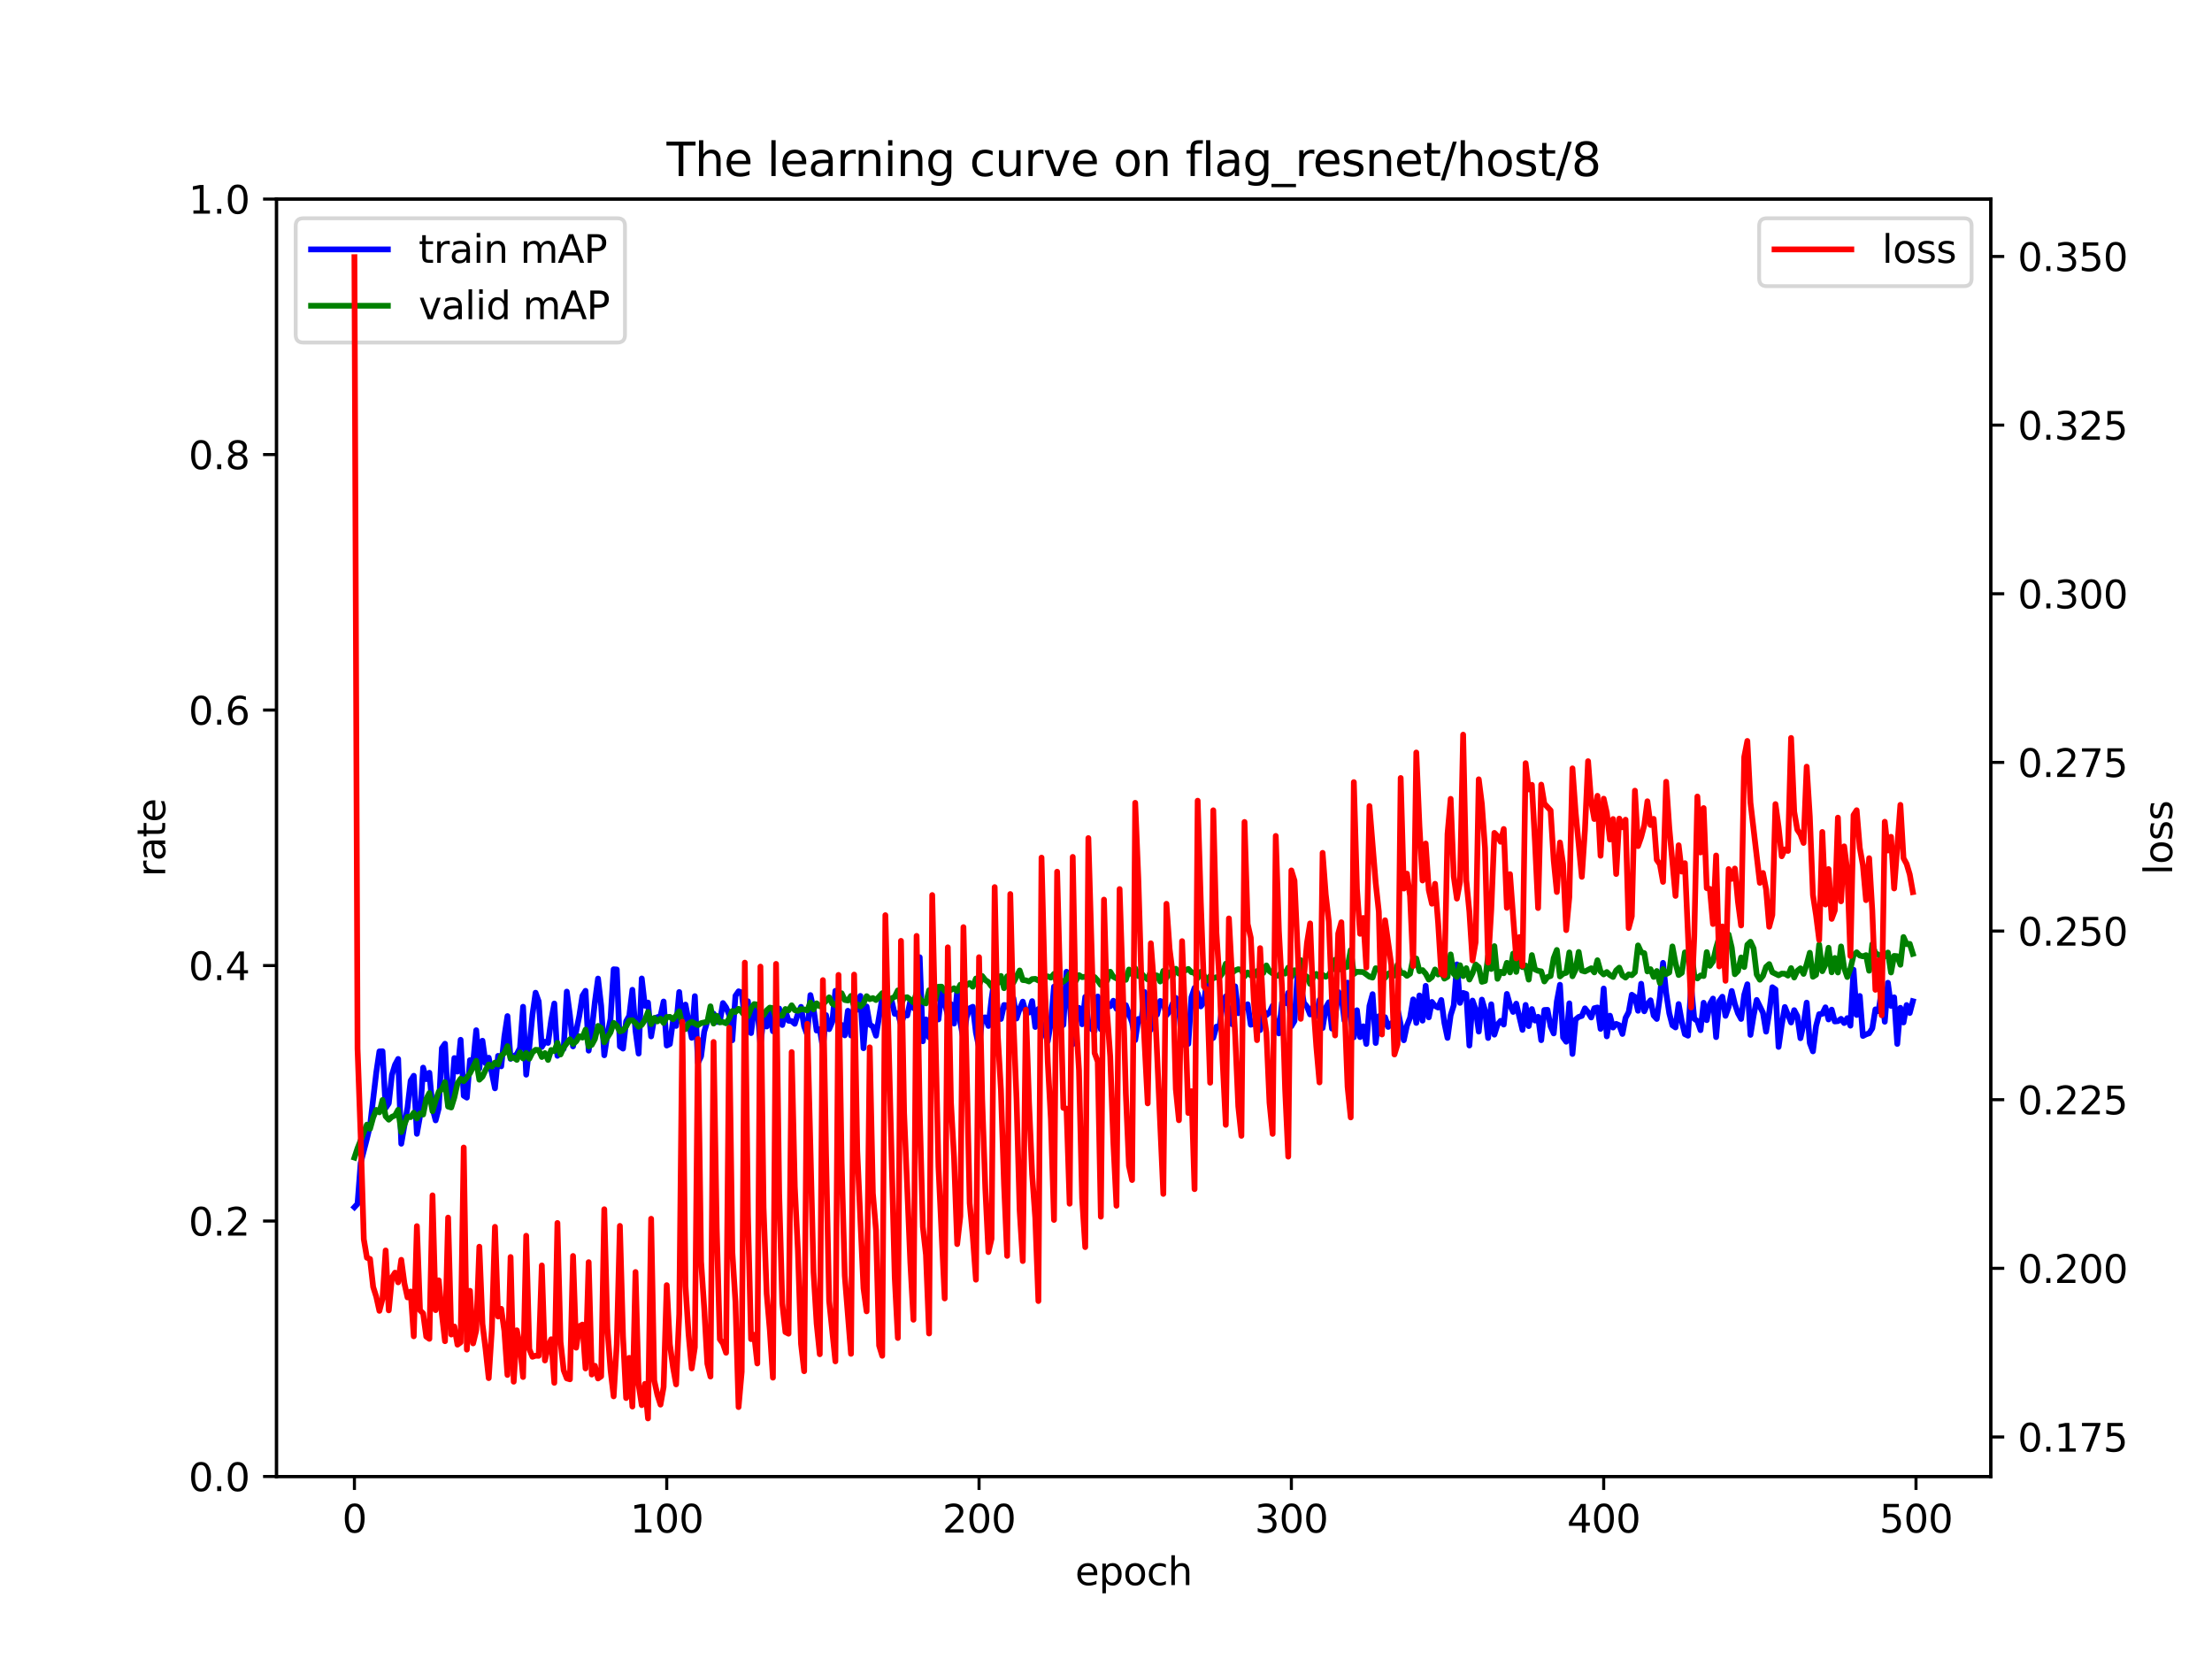 <?xml version="1.0" encoding="utf-8" standalone="no"?>
<!DOCTYPE svg PUBLIC "-//W3C//DTD SVG 1.1//EN"
  "http://www.w3.org/Graphics/SVG/1.1/DTD/svg11.dtd">
<svg xmlns:xlink="http://www.w3.org/1999/xlink" width="576pt" height="432pt" viewBox="0 0 576 432" xmlns="http://www.w3.org/2000/svg" version="1.1">
 <defs>
  <style type="text/css">*{stroke-linejoin: round; stroke-linecap: butt}</style>
 </defs>
 <g id="figure_1">
  <g id="patch_1">
   <path d="M 0 432 
L 576 432 
L 576 0 
L 0 0 
z
" style="fill: #ffffff"/>
  </g>
  <g id="axes_1">
   <g id="patch_2">
    <path d="M 72 384.48 
L 518.4 384.48 
L 518.4 51.84 
L 72 51.84 
z
" style="fill: #ffffff"/>
   </g>
   <g id="matplotlib.axis_1">
    <g id="xtick_1">
     <g id="line2d_1">
      <defs>
       <path id="ma9a5e53874" d="M 0 0 
L 0 3.5 
" style="stroke: #000000; stroke-width: 0.8"/>
      </defs>
      <g>
       <use xlink:href="#ma9a5e53874" x="92.291" y="384.48" style="stroke: #000000; stroke-width: 0.8"/>
      </g>
     </g>
     <g id="text_1">
      <!-- 0 -->
      <g transform="translate(89.11 399.078) scale(0.1 -0.1)">
       <defs>
        <path id="DejaVuSans-30" d="M 2034 4250 
Q 1547 4250 1301 3770 
Q 1056 3291 1056 2328 
Q 1056 1369 1301 889 
Q 1547 409 2034 409 
Q 2525 409 2770 889 
Q 3016 1369 3016 2328 
Q 3016 3291 2770 3770 
Q 2525 4250 2034 4250 
z
M 2034 4750 
Q 2819 4750 3233 4129 
Q 3647 3509 3647 2328 
Q 3647 1150 3233 529 
Q 2819 -91 2034 -91 
Q 1250 -91 836 529 
Q 422 1150 422 2328 
Q 422 3509 836 4129 
Q 1250 4750 2034 4750 
z
" transform="scale(0.016)"/>
       </defs>
       <use xlink:href="#DejaVuSans-30"/>
      </g>
     </g>
    </g>
    <g id="xtick_2">
     <g id="line2d_2">
      <g>
       <use xlink:href="#ma9a5e53874" x="173.617" y="384.48" style="stroke: #000000; stroke-width: 0.8"/>
      </g>
     </g>
     <g id="text_2">
      <!-- 100 -->
      <g transform="translate(164.073 399.078) scale(0.1 -0.1)">
       <defs>
        <path id="DejaVuSans-31" d="M 794 531 
L 1825 531 
L 1825 4091 
L 703 3866 
L 703 4441 
L 1819 4666 
L 2450 4666 
L 2450 531 
L 3481 531 
L 3481 0 
L 794 0 
L 794 531 
z
" transform="scale(0.016)"/>
       </defs>
       <use xlink:href="#DejaVuSans-31"/>
       <use xlink:href="#DejaVuSans-30" x="63.623"/>
       <use xlink:href="#DejaVuSans-30" x="127.246"/>
      </g>
     </g>
    </g>
    <g id="xtick_3">
     <g id="line2d_3">
      <g>
       <use xlink:href="#ma9a5e53874" x="254.943" y="384.48" style="stroke: #000000; stroke-width: 0.8"/>
      </g>
     </g>
     <g id="text_3">
      <!-- 200 -->
      <g transform="translate(245.4 399.078) scale(0.1 -0.1)">
       <defs>
        <path id="DejaVuSans-32" d="M 1228 531 
L 3431 531 
L 3431 0 
L 469 0 
L 469 531 
Q 828 903 1448 1529 
Q 2069 2156 2228 2338 
Q 2531 2678 2651 2914 
Q 2772 3150 2772 3378 
Q 2772 3750 2511 3984 
Q 2250 4219 1831 4219 
Q 1534 4219 1204 4116 
Q 875 4013 500 3803 
L 500 4441 
Q 881 4594 1212 4672 
Q 1544 4750 1819 4750 
Q 2544 4750 2975 4387 
Q 3406 4025 3406 3419 
Q 3406 3131 3298 2873 
Q 3191 2616 2906 2266 
Q 2828 2175 2409 1742 
Q 1991 1309 1228 531 
z
" transform="scale(0.016)"/>
       </defs>
       <use xlink:href="#DejaVuSans-32"/>
       <use xlink:href="#DejaVuSans-30" x="63.623"/>
       <use xlink:href="#DejaVuSans-30" x="127.246"/>
      </g>
     </g>
    </g>
    <g id="xtick_4">
     <g id="line2d_4">
      <g>
       <use xlink:href="#ma9a5e53874" x="336.27" y="384.48" style="stroke: #000000; stroke-width: 0.8"/>
      </g>
     </g>
     <g id="text_4">
      <!-- 300 -->
      <g transform="translate(326.726 399.078) scale(0.1 -0.1)">
       <defs>
        <path id="DejaVuSans-33" d="M 2597 2516 
Q 3050 2419 3304 2112 
Q 3559 1806 3559 1356 
Q 3559 666 3084 287 
Q 2609 -91 1734 -91 
Q 1441 -91 1130 -33 
Q 819 25 488 141 
L 488 750 
Q 750 597 1062 519 
Q 1375 441 1716 441 
Q 2309 441 2620 675 
Q 2931 909 2931 1356 
Q 2931 1769 2642 2001 
Q 2353 2234 1838 2234 
L 1294 2234 
L 1294 2753 
L 1863 2753 
Q 2328 2753 2575 2939 
Q 2822 3125 2822 3475 
Q 2822 3834 2567 4026 
Q 2313 4219 1838 4219 
Q 1578 4219 1281 4162 
Q 984 4106 628 3988 
L 628 4550 
Q 988 4650 1302 4700 
Q 1616 4750 1894 4750 
Q 2613 4750 3031 4423 
Q 3450 4097 3450 3541 
Q 3450 3153 3228 2886 
Q 3006 2619 2597 2516 
z
" transform="scale(0.016)"/>
       </defs>
       <use xlink:href="#DejaVuSans-33"/>
       <use xlink:href="#DejaVuSans-30" x="63.623"/>
       <use xlink:href="#DejaVuSans-30" x="127.246"/>
      </g>
     </g>
    </g>
    <g id="xtick_5">
     <g id="line2d_5">
      <g>
       <use xlink:href="#ma9a5e53874" x="417.596" y="384.48" style="stroke: #000000; stroke-width: 0.8"/>
      </g>
     </g>
     <g id="text_5">
      <!-- 400 -->
      <g transform="translate(408.052 399.078) scale(0.1 -0.1)">
       <defs>
        <path id="DejaVuSans-34" d="M 2419 4116 
L 825 1625 
L 2419 1625 
L 2419 4116 
z
M 2253 4666 
L 3047 4666 
L 3047 1625 
L 3713 1625 
L 3713 1100 
L 3047 1100 
L 3047 0 
L 2419 0 
L 2419 1100 
L 313 1100 
L 313 1709 
L 2253 4666 
z
" transform="scale(0.016)"/>
       </defs>
       <use xlink:href="#DejaVuSans-34"/>
       <use xlink:href="#DejaVuSans-30" x="63.623"/>
       <use xlink:href="#DejaVuSans-30" x="127.246"/>
      </g>
     </g>
    </g>
    <g id="xtick_6">
     <g id="line2d_6">
      <g>
       <use xlink:href="#ma9a5e53874" x="498.922" y="384.48" style="stroke: #000000; stroke-width: 0.8"/>
      </g>
     </g>
     <g id="text_6">
      <!-- 500 -->
      <g transform="translate(489.379 399.078) scale(0.1 -0.1)">
       <defs>
        <path id="DejaVuSans-35" d="M 691 4666 
L 3169 4666 
L 3169 4134 
L 1269 4134 
L 1269 2991 
Q 1406 3038 1543 3061 
Q 1681 3084 1819 3084 
Q 2600 3084 3056 2656 
Q 3513 2228 3513 1497 
Q 3513 744 3044 326 
Q 2575 -91 1722 -91 
Q 1428 -91 1123 -41 
Q 819 9 494 109 
L 494 744 
Q 775 591 1075 516 
Q 1375 441 1709 441 
Q 2250 441 2565 725 
Q 2881 1009 2881 1497 
Q 2881 1984 2565 2268 
Q 2250 2553 1709 2553 
Q 1456 2553 1204 2497 
Q 953 2441 691 2322 
L 691 4666 
z
" transform="scale(0.016)"/>
       </defs>
       <use xlink:href="#DejaVuSans-35"/>
       <use xlink:href="#DejaVuSans-30" x="63.623"/>
       <use xlink:href="#DejaVuSans-30" x="127.246"/>
      </g>
     </g>
    </g>
    <g id="text_7">
     <!-- epoch -->
     <g transform="translate(279.972 412.757) scale(0.1 -0.1)">
      <defs>
       <path id="DejaVuSans-65" d="M 3597 1894 
L 3597 1613 
L 953 1613 
Q 991 1019 1311 708 
Q 1631 397 2203 397 
Q 2534 397 2845 478 
Q 3156 559 3463 722 
L 3463 178 
Q 3153 47 2828 -22 
Q 2503 -91 2169 -91 
Q 1331 -91 842 396 
Q 353 884 353 1716 
Q 353 2575 817 3079 
Q 1281 3584 2069 3584 
Q 2775 3584 3186 3129 
Q 3597 2675 3597 1894 
z
M 3022 2063 
Q 3016 2534 2758 2815 
Q 2500 3097 2075 3097 
Q 1594 3097 1305 2825 
Q 1016 2553 972 2059 
L 3022 2063 
z
" transform="scale(0.016)"/>
       <path id="DejaVuSans-70" d="M 1159 525 
L 1159 -1331 
L 581 -1331 
L 581 3500 
L 1159 3500 
L 1159 2969 
Q 1341 3281 1617 3432 
Q 1894 3584 2278 3584 
Q 2916 3584 3314 3078 
Q 3713 2572 3713 1747 
Q 3713 922 3314 415 
Q 2916 -91 2278 -91 
Q 1894 -91 1617 61 
Q 1341 213 1159 525 
z
M 3116 1747 
Q 3116 2381 2855 2742 
Q 2594 3103 2138 3103 
Q 1681 3103 1420 2742 
Q 1159 2381 1159 1747 
Q 1159 1113 1420 752 
Q 1681 391 2138 391 
Q 2594 391 2855 752 
Q 3116 1113 3116 1747 
z
" transform="scale(0.016)"/>
       <path id="DejaVuSans-6f" d="M 1959 3097 
Q 1497 3097 1228 2736 
Q 959 2375 959 1747 
Q 959 1119 1226 758 
Q 1494 397 1959 397 
Q 2419 397 2687 759 
Q 2956 1122 2956 1747 
Q 2956 2369 2687 2733 
Q 2419 3097 1959 3097 
z
M 1959 3584 
Q 2709 3584 3137 3096 
Q 3566 2609 3566 1747 
Q 3566 888 3137 398 
Q 2709 -91 1959 -91 
Q 1206 -91 779 398 
Q 353 888 353 1747 
Q 353 2609 779 3096 
Q 1206 3584 1959 3584 
z
" transform="scale(0.016)"/>
       <path id="DejaVuSans-63" d="M 3122 3366 
L 3122 2828 
Q 2878 2963 2633 3030 
Q 2388 3097 2138 3097 
Q 1578 3097 1268 2742 
Q 959 2388 959 1747 
Q 959 1106 1268 751 
Q 1578 397 2138 397 
Q 2388 397 2633 464 
Q 2878 531 3122 666 
L 3122 134 
Q 2881 22 2623 -34 
Q 2366 -91 2075 -91 
Q 1284 -91 818 406 
Q 353 903 353 1747 
Q 353 2603 823 3093 
Q 1294 3584 2113 3584 
Q 2378 3584 2631 3529 
Q 2884 3475 3122 3366 
z
" transform="scale(0.016)"/>
       <path id="DejaVuSans-68" d="M 3513 2113 
L 3513 0 
L 2938 0 
L 2938 2094 
Q 2938 2591 2744 2837 
Q 2550 3084 2163 3084 
Q 1697 3084 1428 2787 
Q 1159 2491 1159 1978 
L 1159 0 
L 581 0 
L 581 4863 
L 1159 4863 
L 1159 2956 
Q 1366 3272 1645 3428 
Q 1925 3584 2291 3584 
Q 2894 3584 3203 3211 
Q 3513 2838 3513 2113 
z
" transform="scale(0.016)"/>
      </defs>
      <use xlink:href="#DejaVuSans-65"/>
      <use xlink:href="#DejaVuSans-70" x="61.523"/>
      <use xlink:href="#DejaVuSans-6f" x="125"/>
      <use xlink:href="#DejaVuSans-63" x="186.182"/>
      <use xlink:href="#DejaVuSans-68" x="241.162"/>
     </g>
    </g>
   </g>
   <g id="matplotlib.axis_2">
    <g id="ytick_1">
     <g id="line2d_7">
      <defs>
       <path id="m70722e4774" d="M 0 0 
L -3.5 0 
" style="stroke: #000000; stroke-width: 0.8"/>
      </defs>
      <g>
       <use xlink:href="#m70722e4774" x="72" y="384.48" style="stroke: #000000; stroke-width: 0.8"/>
      </g>
     </g>
     <g id="text_8">
      <!-- 0.0 -->
      <g transform="translate(49.097 388.279) scale(0.1 -0.1)">
       <defs>
        <path id="DejaVuSans-2e" d="M 684 794 
L 1344 794 
L 1344 0 
L 684 0 
L 684 794 
z
" transform="scale(0.016)"/>
       </defs>
       <use xlink:href="#DejaVuSans-30"/>
       <use xlink:href="#DejaVuSans-2e" x="63.623"/>
       <use xlink:href="#DejaVuSans-30" x="95.41"/>
      </g>
     </g>
    </g>
    <g id="ytick_2">
     <g id="line2d_8">
      <g>
       <use xlink:href="#m70722e4774" x="72" y="317.952" style="stroke: #000000; stroke-width: 0.8"/>
      </g>
     </g>
     <g id="text_9">
      <!-- 0.2 -->
      <g transform="translate(49.097 321.751) scale(0.1 -0.1)">
       <use xlink:href="#DejaVuSans-30"/>
       <use xlink:href="#DejaVuSans-2e" x="63.623"/>
       <use xlink:href="#DejaVuSans-32" x="95.41"/>
      </g>
     </g>
    </g>
    <g id="ytick_3">
     <g id="line2d_9">
      <g>
       <use xlink:href="#m70722e4774" x="72" y="251.424" style="stroke: #000000; stroke-width: 0.8"/>
      </g>
     </g>
     <g id="text_10">
      <!-- 0.4 -->
      <g transform="translate(49.097 255.223) scale(0.1 -0.1)">
       <use xlink:href="#DejaVuSans-30"/>
       <use xlink:href="#DejaVuSans-2e" x="63.623"/>
       <use xlink:href="#DejaVuSans-34" x="95.41"/>
      </g>
     </g>
    </g>
    <g id="ytick_4">
     <g id="line2d_10">
      <g>
       <use xlink:href="#m70722e4774" x="72" y="184.896" style="stroke: #000000; stroke-width: 0.8"/>
      </g>
     </g>
     <g id="text_11">
      <!-- 0.6 -->
      <g transform="translate(49.097 188.695) scale(0.1 -0.1)">
       <defs>
        <path id="DejaVuSans-36" d="M 2113 2584 
Q 1688 2584 1439 2293 
Q 1191 2003 1191 1497 
Q 1191 994 1439 701 
Q 1688 409 2113 409 
Q 2538 409 2786 701 
Q 3034 994 3034 1497 
Q 3034 2003 2786 2293 
Q 2538 2584 2113 2584 
z
M 3366 4563 
L 3366 3988 
Q 3128 4100 2886 4159 
Q 2644 4219 2406 4219 
Q 1781 4219 1451 3797 
Q 1122 3375 1075 2522 
Q 1259 2794 1537 2939 
Q 1816 3084 2150 3084 
Q 2853 3084 3261 2657 
Q 3669 2231 3669 1497 
Q 3669 778 3244 343 
Q 2819 -91 2113 -91 
Q 1303 -91 875 529 
Q 447 1150 447 2328 
Q 447 3434 972 4092 
Q 1497 4750 2381 4750 
Q 2619 4750 2861 4703 
Q 3103 4656 3366 4563 
z
" transform="scale(0.016)"/>
       </defs>
       <use xlink:href="#DejaVuSans-30"/>
       <use xlink:href="#DejaVuSans-2e" x="63.623"/>
       <use xlink:href="#DejaVuSans-36" x="95.41"/>
      </g>
     </g>
    </g>
    <g id="ytick_5">
     <g id="line2d_11">
      <g>
       <use xlink:href="#m70722e4774" x="72" y="118.368" style="stroke: #000000; stroke-width: 0.8"/>
      </g>
     </g>
     <g id="text_12">
      <!-- 0.8 -->
      <g transform="translate(49.097 122.167) scale(0.1 -0.1)">
       <defs>
        <path id="DejaVuSans-38" d="M 2034 2216 
Q 1584 2216 1326 1975 
Q 1069 1734 1069 1313 
Q 1069 891 1326 650 
Q 1584 409 2034 409 
Q 2484 409 2743 651 
Q 3003 894 3003 1313 
Q 3003 1734 2745 1975 
Q 2488 2216 2034 2216 
z
M 1403 2484 
Q 997 2584 770 2862 
Q 544 3141 544 3541 
Q 544 4100 942 4425 
Q 1341 4750 2034 4750 
Q 2731 4750 3128 4425 
Q 3525 4100 3525 3541 
Q 3525 3141 3298 2862 
Q 3072 2584 2669 2484 
Q 3125 2378 3379 2068 
Q 3634 1759 3634 1313 
Q 3634 634 3220 271 
Q 2806 -91 2034 -91 
Q 1263 -91 848 271 
Q 434 634 434 1313 
Q 434 1759 690 2068 
Q 947 2378 1403 2484 
z
M 1172 3481 
Q 1172 3119 1398 2916 
Q 1625 2713 2034 2713 
Q 2441 2713 2670 2916 
Q 2900 3119 2900 3481 
Q 2900 3844 2670 4047 
Q 2441 4250 2034 4250 
Q 1625 4250 1398 4047 
Q 1172 3844 1172 3481 
z
" transform="scale(0.016)"/>
       </defs>
       <use xlink:href="#DejaVuSans-30"/>
       <use xlink:href="#DejaVuSans-2e" x="63.623"/>
       <use xlink:href="#DejaVuSans-38" x="95.41"/>
      </g>
     </g>
    </g>
    <g id="ytick_6">
     <g id="line2d_12">
      <g>
       <use xlink:href="#m70722e4774" x="72" y="51.84" style="stroke: #000000; stroke-width: 0.8"/>
      </g>
     </g>
     <g id="text_13">
      <!-- 1.0 -->
      <g transform="translate(49.097 55.639) scale(0.1 -0.1)">
       <use xlink:href="#DejaVuSans-31"/>
       <use xlink:href="#DejaVuSans-2e" x="63.623"/>
       <use xlink:href="#DejaVuSans-30" x="95.41"/>
      </g>
     </g>
    </g>
    <g id="text_14">
     <!-- rate -->
     <g transform="translate(43.017 228.316) rotate(-90) scale(0.1 -0.1)">
      <defs>
       <path id="DejaVuSans-72" d="M 2631 2963 
Q 2534 3019 2420 3045 
Q 2306 3072 2169 3072 
Q 1681 3072 1420 2755 
Q 1159 2438 1159 1844 
L 1159 0 
L 581 0 
L 581 3500 
L 1159 3500 
L 1159 2956 
Q 1341 3275 1631 3429 
Q 1922 3584 2338 3584 
Q 2397 3584 2469 3576 
Q 2541 3569 2628 3553 
L 2631 2963 
z
" transform="scale(0.016)"/>
       <path id="DejaVuSans-61" d="M 2194 1759 
Q 1497 1759 1228 1600 
Q 959 1441 959 1056 
Q 959 750 1161 570 
Q 1363 391 1709 391 
Q 2188 391 2477 730 
Q 2766 1069 2766 1631 
L 2766 1759 
L 2194 1759 
z
M 3341 1997 
L 3341 0 
L 2766 0 
L 2766 531 
Q 2569 213 2275 61 
Q 1981 -91 1556 -91 
Q 1019 -91 701 211 
Q 384 513 384 1019 
Q 384 1609 779 1909 
Q 1175 2209 1959 2209 
L 2766 2209 
L 2766 2266 
Q 2766 2663 2505 2880 
Q 2244 3097 1772 3097 
Q 1472 3097 1187 3025 
Q 903 2953 641 2809 
L 641 3341 
Q 956 3463 1253 3523 
Q 1550 3584 1831 3584 
Q 2591 3584 2966 3190 
Q 3341 2797 3341 1997 
z
" transform="scale(0.016)"/>
       <path id="DejaVuSans-74" d="M 1172 4494 
L 1172 3500 
L 2356 3500 
L 2356 3053 
L 1172 3053 
L 1172 1153 
Q 1172 725 1289 603 
Q 1406 481 1766 481 
L 2356 481 
L 2356 0 
L 1766 0 
Q 1100 0 847 248 
Q 594 497 594 1153 
L 594 3053 
L 172 3053 
L 172 3500 
L 594 3500 
L 594 4494 
L 1172 4494 
z
" transform="scale(0.016)"/>
      </defs>
      <use xlink:href="#DejaVuSans-72"/>
      <use xlink:href="#DejaVuSans-61" x="41.113"/>
      <use xlink:href="#DejaVuSans-74" x="102.393"/>
      <use xlink:href="#DejaVuSans-65" x="141.602"/>
     </g>
    </g>
   </g>
   <g id="line2d_13">
    <path d="M 92.291 314.352 
L 93.104 313.467 
L 93.917 302.848 
L 95.544 296.542 
L 96.357 293.14 
L 97.984 279.274 
L 98.797 273.777 
L 99.61 273.74 
L 100.424 288.526 
L 101.237 287.32 
L 102.05 279.933 
L 102.863 277.261 
L 103.677 275.745 
L 104.49 297.829 
L 106.116 288.368 
L 106.93 281.425 
L 107.743 280.125 
L 108.556 295.246 
L 109.369 290.684 
L 110.183 278.004 
L 110.996 281.006 
L 111.809 279.346 
L 112.622 288.576 
L 113.436 291.745 
L 114.249 288.608 
L 115.062 272.942 
L 115.876 271.783 
L 116.689 287.762 
L 117.502 285.665 
L 118.315 275.513 
L 119.129 279.033 
L 119.942 270.758 
L 120.755 285.321 
L 121.568 285.823 
L 122.382 276.059 
L 123.195 276.687 
L 124.008 268.264 
L 124.821 278.23 
L 125.635 271.001 
L 126.448 276.88 
L 127.261 275.421 
L 128.888 283.4 
L 129.701 274.944 
L 130.514 277.672 
L 131.328 269.921 
L 132.141 264.585 
L 132.954 275.718 
L 134.581 274.483 
L 135.394 272.906 
L 136.207 262.151 
L 137.02 279.847 
L 137.834 272.623 
L 138.647 264.242 
L 139.46 258.497 
L 140.273 260.763 
L 141.087 272.617 
L 141.9 271.268 
L 142.713 271.574 
L 143.526 265.681 
L 144.34 261.314 
L 145.153 274.935 
L 145.966 272.777 
L 146.78 273.108 
L 147.593 258.21 
L 148.406 264.362 
L 149.219 272.476 
L 150.846 264.543 
L 151.659 259.305 
L 152.472 258.003 
L 153.286 273.584 
L 154.099 268.268 
L 154.912 260.854 
L 155.725 254.814 
L 156.539 261.899 
L 157.352 274.79 
L 158.165 269.37 
L 158.978 265.305 
L 159.792 252.396 
L 160.605 252.449 
L 161.418 272.482 
L 162.232 273.058 
L 163.045 265.954 
L 163.858 264.51 
L 164.671 257.738 
L 165.485 268.401 
L 166.298 274.356 
L 167.111 254.791 
L 167.924 261.894 
L 168.738 261.067 
L 169.551 269.882 
L 170.364 265.175 
L 171.991 264.586 
L 172.804 260.788 
L 173.617 272.262 
L 174.43 271.862 
L 175.244 265.886 
L 176.057 267.147 
L 176.87 258.314 
L 177.684 266.693 
L 178.497 261.591 
L 180.123 270.246 
L 180.937 259.394 
L 181.75 276.776 
L 182.563 275.07 
L 183.376 268.65 
L 184.19 265.993 
L 185.003 264.517 
L 185.816 263.941 
L 186.629 266.113 
L 187.443 266.08 
L 188.256 261.19 
L 189.069 262.338 
L 189.882 264.259 
L 190.696 270.881 
L 191.509 259.312 
L 192.322 258.137 
L 193.136 258.447 
L 193.949 265.305 
L 194.762 260.726 
L 195.575 269.015 
L 196.389 262.079 
L 197.202 262.262 
L 198.015 272.187 
L 198.828 264.822 
L 199.642 267.302 
L 200.455 263.559 
L 201.268 268.531 
L 202.081 268.62 
L 202.895 262.608 
L 203.708 266.907 
L 204.521 263.222 
L 205.334 265.798 
L 206.148 265.895 
L 206.961 266.6 
L 207.774 263.983 
L 208.588 262.183 
L 209.401 267.301 
L 210.214 269.468 
L 211.027 259.113 
L 211.841 262.664 
L 212.654 268.361 
L 213.467 268.004 
L 214.28 272.894 
L 215.094 264.326 
L 215.907 267.996 
L 216.72 266.086 
L 217.533 258.013 
L 218.347 266.964 
L 219.16 266.88 
L 219.973 269.604 
L 220.786 263.199 
L 221.6 269.644 
L 222.413 261.496 
L 223.226 262.937 
L 224.039 259.335 
L 224.853 272.96 
L 225.666 262.084 
L 226.479 266.794 
L 227.293 267.326 
L 228.106 269.693 
L 229.732 259.841 
L 230.546 263.198 
L 231.359 261.732 
L 232.172 260.575 
L 232.985 264.009 
L 233.799 263.847 
L 234.612 266.8 
L 235.425 264.358 
L 236.238 264.428 
L 237.052 260.672 
L 237.865 262.465 
L 238.678 263.065 
L 239.491 249.262 
L 240.305 271.147 
L 241.118 265.454 
L 241.931 270.131 
L 242.745 262.116 
L 243.558 265.482 
L 244.371 265.458 
L 245.184 258.291 
L 246.811 264.368 
L 247.624 261.465 
L 248.437 266.539 
L 249.251 258.104 
L 250.064 266.212 
L 250.877 270.703 
L 251.69 264.927 
L 252.504 262.549 
L 253.317 262.15 
L 254.13 268.906 
L 254.943 272.768 
L 255.757 265.064 
L 256.57 264.912 
L 257.383 267.161 
L 258.197 260.078 
L 259.01 254.479 
L 259.823 263.596 
L 260.636 265.337 
L 261.45 261.694 
L 262.263 261.798 
L 263.076 263.112 
L 263.889 259.914 
L 264.703 265.227 
L 265.516 262.705 
L 266.329 260.823 
L 267.142 263.752 
L 267.956 263.674 
L 268.769 260.694 
L 269.582 267.42 
L 270.395 262.736 
L 271.209 266.822 
L 272.835 271.162 
L 273.649 266.302 
L 274.462 256.911 
L 275.275 260.37 
L 276.088 267.457 
L 276.902 266.883 
L 277.715 253.031 
L 278.528 260.546 
L 279.341 271.914 
L 280.155 263.611 
L 280.968 262.443 
L 281.781 266.72 
L 282.594 259.591 
L 283.408 266.301 
L 284.221 267.943 
L 285.034 268.469 
L 285.847 259.479 
L 286.661 268.03 
L 287.474 262.537 
L 288.287 261.431 
L 289.101 262.031 
L 289.914 260.585 
L 290.727 262.695 
L 291.54 260.276 
L 292.354 266.781 
L 293.167 261.746 
L 294.793 266.247 
L 295.607 270.836 
L 296.42 265.333 
L 297.233 265.802 
L 298.046 258.318 
L 298.86 264.263 
L 299.673 268.137 
L 300.486 263.095 
L 301.299 264.221 
L 302.113 260.645 
L 302.926 260.978 
L 303.739 264.362 
L 304.553 263.362 
L 305.366 261.29 
L 306.179 259.858 
L 306.992 262.465 
L 307.806 272.103 
L 308.619 266.134 
L 309.432 271.827 
L 310.245 259.656 
L 311.059 257.239 
L 311.872 258.702 
L 312.685 262.066 
L 313.498 261.006 
L 314.312 255.088 
L 315.125 270.656 
L 315.938 270.26 
L 316.751 267.336 
L 317.565 267.337 
L 318.378 261.365 
L 319.191 259.445 
L 320.005 263.595 
L 320.818 266.695 
L 321.631 256.846 
L 322.444 263.841 
L 323.258 262.52 
L 324.071 262.446 
L 324.884 261.505 
L 325.697 266.841 
L 326.511 266.544 
L 327.324 264.539 
L 328.137 268.23 
L 328.95 263.047 
L 329.764 264.339 
L 330.577 263.624 
L 331.39 261.89 
L 332.203 267.57 
L 333.017 269.106 
L 333.83 261.048 
L 334.643 261.272 
L 335.457 258.521 
L 336.27 267.237 
L 337.083 265.868 
L 337.896 253.414 
L 338.71 256.427 
L 339.523 261.112 
L 340.336 262.113 
L 341.149 264.16 
L 341.963 261.888 
L 342.776 264.611 
L 343.589 260.367 
L 344.402 267.701 
L 345.216 262.432 
L 346.029 260.984 
L 346.842 267.853 
L 347.655 265.112 
L 348.469 258.269 
L 349.282 259.207 
L 350.095 265.776 
L 350.909 255.875 
L 351.722 265.354 
L 352.535 270.115 
L 353.348 263.065 
L 354.162 270.059 
L 354.975 267.248 
L 355.788 271.842 
L 356.601 261.931 
L 357.415 258.874 
L 358.228 271.594 
L 359.041 264.618 
L 359.854 267.526 
L 360.668 264.881 
L 361.481 267.413 
L 362.294 266.425 
L 363.107 267.457 
L 363.921 262.737 
L 365.547 270.882 
L 366.361 267.081 
L 367.174 265.022 
L 367.987 260.24 
L 368.8 266.37 
L 369.614 259.209 
L 370.427 265.775 
L 371.24 256.71 
L 372.053 264.924 
L 372.867 260.901 
L 373.68 261.954 
L 374.493 262.367 
L 375.306 260.401 
L 376.12 266.407 
L 376.933 270.268 
L 377.746 264.359 
L 378.559 261.787 
L 379.373 251.122 
L 380.186 261.149 
L 380.999 258.555 
L 381.812 258.825 
L 382.626 272.254 
L 383.439 260.543 
L 384.252 262.79 
L 385.066 268.629 
L 385.879 260.296 
L 386.692 263.121 
L 387.505 270.293 
L 388.319 261.513 
L 389.132 269.425 
L 389.945 266.828 
L 390.758 265.81 
L 391.572 266.795 
L 392.385 258.814 
L 393.198 261.723 
L 394.011 263.503 
L 394.825 261.349 
L 396.451 268.18 
L 397.264 261.681 
L 398.078 267.197 
L 398.891 262.755 
L 399.704 265.755 
L 400.518 264.768 
L 401.331 270.863 
L 402.144 262.997 
L 402.957 262.952 
L 403.771 267.273 
L 404.584 269.101 
L 405.397 260.787 
L 406.21 256.433 
L 407.024 270.139 
L 407.837 271.266 
L 408.65 261.263 
L 409.463 274.449 
L 410.277 265.48 
L 411.09 264.807 
L 411.903 264.546 
L 412.716 262.57 
L 413.53 263.6 
L 414.343 264.954 
L 415.156 262.533 
L 415.97 262.338 
L 416.783 267.923 
L 417.596 257.408 
L 418.409 269.867 
L 419.223 264.48 
L 420.036 267.572 
L 420.849 266.618 
L 421.662 266.967 
L 422.476 269.24 
L 423.289 265.076 
L 424.102 263.545 
L 424.915 259.025 
L 425.729 259.598 
L 426.542 263.207 
L 427.355 256.167 
L 428.168 263.333 
L 428.982 261.521 
L 429.795 260.471 
L 430.608 264.423 
L 431.422 265.335 
L 432.235 259.592 
L 433.048 250.723 
L 433.861 258.551 
L 434.675 263.849 
L 435.488 266.99 
L 436.301 267.547 
L 437.114 261.451 
L 437.928 265.973 
L 438.741 269.304 
L 439.554 269.692 
L 440.367 256.792 
L 441.181 265.284 
L 441.994 265.869 
L 442.807 268.258 
L 443.62 261.117 
L 444.434 265.647 
L 445.247 261.43 
L 446.06 260.026 
L 446.874 270.066 
L 447.687 260.683 
L 448.5 259.541 
L 449.313 264.525 
L 450.127 262.232 
L 450.94 258.048 
L 451.753 261.446 
L 452.566 263.855 
L 453.38 265.333 
L 454.193 259.048 
L 455.006 256.297 
L 455.819 269.481 
L 456.633 264.467 
L 457.446 260.382 
L 459.072 263.727 
L 459.886 268.637 
L 460.699 263.674 
L 461.512 257.069 
L 462.326 257.649 
L 463.139 272.615 
L 463.952 266.954 
L 464.765 262.22 
L 466.392 266.257 
L 467.205 263.043 
L 468.018 264.605 
L 468.832 270.348 
L 469.645 266.662 
L 470.458 261.083 
L 471.271 271.61 
L 472.085 273.77 
L 472.898 267.171 
L 473.711 264.086 
L 474.524 264.002 
L 475.338 262.303 
L 476.151 265.467 
L 476.964 262.911 
L 477.778 265.988 
L 478.591 265.904 
L 479.404 265.302 
L 480.217 266.403 
L 481.031 265.115 
L 481.844 267.085 
L 482.657 252.514 
L 483.47 264.292 
L 484.284 259.35 
L 485.097 269.764 
L 485.91 269.346 
L 486.723 269.065 
L 487.537 267.778 
L 488.35 262.838 
L 489.163 263.322 
L 489.976 257.847 
L 490.79 266.06 
L 491.603 255.907 
L 492.416 261.941 
L 493.23 259.698 
L 494.043 271.837 
L 494.856 262.428 
L 495.669 266.244 
L 496.483 261.71 
L 497.296 263.784 
L 498.109 260.712 
L 498.109 260.712 
" clip-path="url(#pe936d17f68)" style="fill: none; stroke: #0000ff; stroke-width: 1.5; stroke-linecap: square"/>
   </g>
   <g id="line2d_14">
    <path d="M 92.291 301.445 
L 93.104 298.994 
L 95.544 292.853 
L 96.357 293.932 
L 97.17 291 
L 97.984 289.01 
L 98.797 289.644 
L 99.61 286.429 
L 100.424 290.673 
L 101.237 291.566 
L 102.05 290.817 
L 102.863 290.464 
L 103.677 288.997 
L 104.49 294.801 
L 106.116 290.804 
L 106.93 290.895 
L 107.743 289.75 
L 108.556 291.241 
L 109.369 289.933 
L 110.183 290.234 
L 110.996 286.171 
L 111.809 284.625 
L 112.622 289.353 
L 113.436 286.603 
L 114.249 284.283 
L 115.062 283.647 
L 115.876 281.787 
L 116.689 288.155 
L 117.502 288.391 
L 118.315 285.761 
L 119.129 282.099 
L 119.942 280.898 
L 120.755 281.533 
L 121.568 280.605 
L 122.382 279.477 
L 124.008 276.231 
L 124.821 281.152 
L 125.635 280.369 
L 126.448 278.633 
L 127.261 277.202 
L 128.074 277.737 
L 128.888 276.696 
L 129.701 277.208 
L 130.514 274.902 
L 131.328 274.235 
L 132.141 272.412 
L 132.954 275.591 
L 133.767 275.382 
L 134.581 275.993 
L 135.394 274.025 
L 136.207 275.617 
L 137.02 274.195 
L 137.834 275.689 
L 138.647 274.056 
L 139.46 273.37 
L 140.273 273.424 
L 141.087 275.249 
L 141.9 274.219 
L 142.713 276.009 
L 143.526 273.419 
L 144.34 273.719 
L 145.153 271.553 
L 145.966 274.583 
L 146.78 272.735 
L 148.406 270.622 
L 149.219 271.854 
L 150.033 271.173 
L 150.846 269.83 
L 151.659 270.185 
L 152.472 268.121 
L 153.286 272.494 
L 154.099 272.068 
L 154.912 270.553 
L 155.725 267.141 
L 156.539 267.683 
L 157.352 271.416 
L 158.978 268.837 
L 159.792 266.349 
L 160.605 267.084 
L 161.418 268.589 
L 162.232 268.312 
L 163.045 267.281 
L 163.858 265.73 
L 164.671 265.659 
L 165.485 266.41 
L 166.298 267.381 
L 167.111 266.869 
L 167.924 265.643 
L 168.738 263.516 
L 169.551 266.69 
L 170.364 265.079 
L 171.177 265.977 
L 171.991 265.253 
L 172.804 266.377 
L 173.617 264.842 
L 174.43 264.779 
L 175.244 265.404 
L 176.057 264.48 
L 176.87 263.339 
L 177.684 266.81 
L 178.497 267.982 
L 179.31 266.531 
L 180.123 266.087 
L 181.75 266.939 
L 182.563 266.418 
L 184.19 266.068 
L 185.003 262.044 
L 185.816 266.541 
L 186.629 264.491 
L 187.443 266.224 
L 188.256 266.116 
L 189.069 266.472 
L 189.882 265.19 
L 190.696 263.26 
L 191.509 263.525 
L 192.322 262.688 
L 193.136 263.472 
L 193.949 264.563 
L 194.762 264.628 
L 195.575 262.57 
L 196.389 261.458 
L 197.202 261.592 
L 198.828 264.352 
L 199.642 263.1 
L 200.455 262.378 
L 201.268 262.514 
L 202.081 265.159 
L 202.895 264.426 
L 203.708 264.487 
L 204.521 262.74 
L 205.334 263.106 
L 206.148 261.781 
L 206.961 263.045 
L 207.774 263.22 
L 208.588 262.778 
L 209.401 262.873 
L 210.214 263.112 
L 211.027 261.018 
L 211.841 262.842 
L 212.654 261.27 
L 213.467 262.027 
L 214.28 261.589 
L 215.907 259.705 
L 216.72 261.342 
L 217.533 261.746 
L 218.347 260.648 
L 219.16 258.646 
L 219.973 260.387 
L 220.786 260.526 
L 221.6 259.339 
L 222.413 262.233 
L 223.226 261.501 
L 224.039 262.091 
L 224.853 261.275 
L 225.666 259.4 
L 226.479 260.179 
L 227.293 259.897 
L 228.106 260.407 
L 229.732 258.617 
L 230.546 260.98 
L 231.359 261.137 
L 232.172 259.961 
L 232.985 259.57 
L 233.799 257.901 
L 234.612 261.51 
L 235.425 259.801 
L 236.238 259.668 
L 237.052 260.283 
L 237.865 261.052 
L 238.678 258.494 
L 239.491 260.03 
L 240.305 260.911 
L 241.118 261.284 
L 241.931 257.859 
L 242.745 258.886 
L 243.558 260.305 
L 244.371 256.942 
L 245.184 256.92 
L 245.998 258.058 
L 246.811 257.977 
L 247.624 257.766 
L 248.437 257.338 
L 249.251 258.061 
L 250.064 256.418 
L 250.877 257.136 
L 252.504 255.973 
L 253.317 256.94 
L 254.13 254.806 
L 254.943 256.666 
L 255.757 254.146 
L 256.57 255.198 
L 257.383 255.747 
L 258.197 256.872 
L 259.01 255.803 
L 259.823 256.001 
L 260.636 254.133 
L 261.45 257.321 
L 262.263 254.225 
L 263.076 256.053 
L 263.889 255.882 
L 265.516 252.706 
L 266.329 255.2 
L 267.142 255.276 
L 267.956 255.572 
L 268.769 254.956 
L 269.582 254.892 
L 270.395 255.323 
L 271.209 254.355 
L 272.835 254.237 
L 273.649 254.568 
L 274.462 253.595 
L 275.275 256.109 
L 276.088 255.923 
L 276.902 255.616 
L 277.715 254.92 
L 278.528 253.562 
L 279.341 254.734 
L 280.155 255.375 
L 280.968 253.929 
L 281.781 254.449 
L 282.594 254.349 
L 283.408 254.1 
L 285.034 254.431 
L 285.847 255.323 
L 286.661 256.483 
L 287.474 255.984 
L 288.287 255.343 
L 289.101 253.031 
L 289.914 254.347 
L 291.54 255.217 
L 292.354 254.237 
L 293.167 255.143 
L 293.98 252.459 
L 294.793 253.712 
L 295.607 252.152 
L 296.42 254.175 
L 297.233 253.491 
L 298.046 254.388 
L 298.86 255.047 
L 299.673 252.882 
L 300.486 253.886 
L 301.299 254.024 
L 302.113 255.578 
L 302.926 252.822 
L 303.739 254.645 
L 304.553 253.15 
L 305.366 254.201 
L 306.179 252.263 
L 306.992 253.534 
L 307.806 252.957 
L 308.619 252.712 
L 309.432 252.304 
L 310.245 253.161 
L 311.059 253.32 
L 311.872 254.722 
L 312.685 253.052 
L 313.498 254.024 
L 314.312 255.329 
L 315.125 254.163 
L 315.938 254.731 
L 316.751 254.457 
L 317.565 254.464 
L 318.378 253.367 
L 319.191 250.947 
L 320.005 252.399 
L 320.818 253.312 
L 321.631 252.693 
L 322.444 252.376 
L 323.258 252.546 
L 324.071 254.277 
L 324.884 253.238 
L 325.697 253.984 
L 326.511 254.24 
L 327.324 252.857 
L 328.137 252.709 
L 328.95 253.372 
L 329.764 251.398 
L 330.577 252.898 
L 332.203 254.063 
L 333.017 254.081 
L 333.83 252.931 
L 334.643 253.522 
L 335.457 251.945 
L 336.27 254.394 
L 337.083 252.654 
L 337.896 253.388 
L 338.71 250.023 
L 339.523 253.9 
L 340.336 254.319 
L 341.149 256.206 
L 341.963 254.501 
L 342.776 253.605 
L 343.589 254.471 
L 344.402 253.831 
L 345.216 254.346 
L 346.029 253.842 
L 346.842 252.506 
L 347.655 249.919 
L 348.469 252.581 
L 349.282 251.309 
L 350.095 251.962 
L 350.909 251.737 
L 351.722 247.401 
L 352.535 253.629 
L 353.348 253.049 
L 354.975 253.119 
L 356.601 254.335 
L 357.415 254.564 
L 358.228 252.12 
L 359.041 252.389 
L 359.854 252.866 
L 360.668 254.623 
L 361.481 253.545 
L 362.294 253.192 
L 363.107 254.046 
L 363.921 251.221 
L 364.734 253.351 
L 365.547 253.364 
L 366.361 254.112 
L 367.174 253.558 
L 367.987 249.579 
L 368.8 249.599 
L 369.614 252.9 
L 370.427 252.614 
L 371.24 253.54 
L 372.053 255.078 
L 372.867 254.424 
L 373.68 252.455 
L 374.493 253.762 
L 375.306 252.98 
L 376.12 254.837 
L 376.933 254.35 
L 377.746 248.53 
L 378.559 253.585 
L 379.373 254.422 
L 380.186 251.342 
L 380.999 254.17 
L 381.812 252.106 
L 382.626 255.073 
L 383.439 253.435 
L 384.252 251.145 
L 385.066 251.84 
L 385.879 255.668 
L 386.692 255.442 
L 387.505 248.911 
L 388.319 252.334 
L 389.132 246.371 
L 389.945 254.884 
L 390.758 253.043 
L 391.572 253.437 
L 392.385 250.721 
L 393.198 253.217 
L 394.011 248.327 
L 394.825 253.08 
L 395.638 248.92 
L 396.451 251.856 
L 397.264 251.423 
L 398.078 255.095 
L 398.891 248.701 
L 399.704 252.44 
L 400.518 252.793 
L 401.331 252.932 
L 402.144 255.569 
L 402.957 254.422 
L 403.771 254.154 
L 404.584 249.477 
L 405.397 247.371 
L 406.21 254.263 
L 407.024 253.565 
L 407.837 253.311 
L 408.65 248.004 
L 409.463 254.216 
L 410.277 252.511 
L 411.09 247.885 
L 411.903 252.742 
L 412.716 252.976 
L 414.343 252.131 
L 415.156 253.207 
L 415.97 250.044 
L 416.783 252.97 
L 417.596 253.733 
L 418.409 253.115 
L 419.223 253.925 
L 420.036 254.404 
L 420.849 252.688 
L 421.662 251.966 
L 422.476 253.984 
L 423.289 254.557 
L 424.102 253.727 
L 424.915 253.947 
L 425.729 253.178 
L 426.542 246.181 
L 427.355 247.958 
L 428.168 248.199 
L 428.982 252.962 
L 429.795 252.372 
L 430.608 254.388 
L 431.422 252.85 
L 432.235 255.991 
L 433.048 252.343 
L 433.861 253.653 
L 434.675 253.23 
L 435.488 246.445 
L 436.301 250.784 
L 437.114 253.898 
L 437.928 253.34 
L 438.741 247.999 
L 439.554 248.967 
L 440.367 247.118 
L 441.181 253.96 
L 441.994 254.789 
L 442.807 254.017 
L 443.62 254.161 
L 444.434 247.927 
L 445.247 251.504 
L 446.06 250.355 
L 446.874 246.818 
L 447.687 244.071 
L 448.5 243.759 
L 449.313 245.976 
L 450.127 243.336 
L 450.94 246.762 
L 451.753 253.689 
L 452.566 252.854 
L 453.38 249.316 
L 454.193 251.818 
L 455.006 246.007 
L 455.819 245.226 
L 456.633 246.98 
L 457.446 253.778 
L 458.259 255.119 
L 459.072 254.11 
L 459.886 251.769 
L 460.699 251.047 
L 461.512 253.167 
L 463.139 253.965 
L 463.952 253.527 
L 464.765 253.555 
L 465.579 254.05 
L 466.392 252.097 
L 467.205 254.541 
L 468.018 252.796 
L 468.832 252.148 
L 469.645 253.603 
L 470.458 251.095 
L 471.271 248.096 
L 472.085 254.349 
L 472.898 253.835 
L 473.711 245.968 
L 474.524 252.899 
L 475.338 251.214 
L 476.151 246.794 
L 476.964 253.186 
L 477.778 249.451 
L 478.591 253.233 
L 479.404 246.456 
L 480.217 252.082 
L 481.031 254.412 
L 481.844 252.233 
L 482.657 248.774 
L 483.47 247.976 
L 484.284 248.816 
L 485.097 249.027 
L 485.91 248.716 
L 486.723 252.778 
L 487.537 245.855 
L 488.35 248.199 
L 489.163 248.606 
L 489.976 249.486 
L 490.79 249.019 
L 491.603 248.037 
L 492.416 253.233 
L 493.23 248.909 
L 494.043 248.99 
L 494.856 251.222 
L 495.669 243.996 
L 496.483 245.856 
L 497.296 245.78 
L 498.109 248.382 
L 498.109 248.382 
" clip-path="url(#pe936d17f68)" style="fill: none; stroke: #008000; stroke-width: 1.5; stroke-linecap: square"/>
   </g>
   <g id="patch_3">
    <path d="M 72 384.48 
L 72 51.84 
" style="fill: none; stroke: #000000; stroke-width: 0.8; stroke-linejoin: miter; stroke-linecap: square"/>
   </g>
   <g id="patch_4">
    <path d="M 518.4 384.48 
L 518.4 51.84 
" style="fill: none; stroke: #000000; stroke-width: 0.8; stroke-linejoin: miter; stroke-linecap: square"/>
   </g>
   <g id="patch_5">
    <path d="M 72 384.48 
L 518.4 384.48 
" style="fill: none; stroke: #000000; stroke-width: 0.8; stroke-linejoin: miter; stroke-linecap: square"/>
   </g>
   <g id="patch_6">
    <path d="M 72 51.84 
L 518.4 51.84 
" style="fill: none; stroke: #000000; stroke-width: 0.8; stroke-linejoin: miter; stroke-linecap: square"/>
   </g>
   <g id="legend_1">
    <g id="patch_7">
     <path d="M 79 89.196 
L 160.741 89.196 
Q 162.741 89.196 162.741 87.196 
L 162.741 58.84 
Q 162.741 56.84 160.741 56.84 
L 79 56.84 
Q 77 56.84 77 58.84 
L 77 87.196 
Q 77 89.196 79 89.196 
z
" style="fill: #ffffff; opacity: 0.8; stroke: #cccccc; stroke-linejoin: miter"/>
    </g>
    <g id="line2d_15">
     <path d="M 81 64.938 
L 91 64.938 
L 101 64.938 
" style="fill: none; stroke: #0000ff; stroke-width: 1.5; stroke-linecap: square"/>
    </g>
    <g id="text_15">
     <!-- train mAP -->
     <g transform="translate(109 68.438) scale(0.1 -0.1)">
      <defs>
       <path id="DejaVuSans-69" d="M 603 3500 
L 1178 3500 
L 1178 0 
L 603 0 
L 603 3500 
z
M 603 4863 
L 1178 4863 
L 1178 4134 
L 603 4134 
L 603 4863 
z
" transform="scale(0.016)"/>
       <path id="DejaVuSans-6e" d="M 3513 2113 
L 3513 0 
L 2938 0 
L 2938 2094 
Q 2938 2591 2744 2837 
Q 2550 3084 2163 3084 
Q 1697 3084 1428 2787 
Q 1159 2491 1159 1978 
L 1159 0 
L 581 0 
L 581 3500 
L 1159 3500 
L 1159 2956 
Q 1366 3272 1645 3428 
Q 1925 3584 2291 3584 
Q 2894 3584 3203 3211 
Q 3513 2838 3513 2113 
z
" transform="scale(0.016)"/>
       <path id="DejaVuSans-20" transform="scale(0.016)"/>
       <path id="DejaVuSans-6d" d="M 3328 2828 
Q 3544 3216 3844 3400 
Q 4144 3584 4550 3584 
Q 5097 3584 5394 3201 
Q 5691 2819 5691 2113 
L 5691 0 
L 5113 0 
L 5113 2094 
Q 5113 2597 4934 2840 
Q 4756 3084 4391 3084 
Q 3944 3084 3684 2787 
Q 3425 2491 3425 1978 
L 3425 0 
L 2847 0 
L 2847 2094 
Q 2847 2600 2669 2842 
Q 2491 3084 2119 3084 
Q 1678 3084 1418 2786 
Q 1159 2488 1159 1978 
L 1159 0 
L 581 0 
L 581 3500 
L 1159 3500 
L 1159 2956 
Q 1356 3278 1631 3431 
Q 1906 3584 2284 3584 
Q 2666 3584 2933 3390 
Q 3200 3197 3328 2828 
z
" transform="scale(0.016)"/>
       <path id="DejaVuSans-41" d="M 2188 4044 
L 1331 1722 
L 3047 1722 
L 2188 4044 
z
M 1831 4666 
L 2547 4666 
L 4325 0 
L 3669 0 
L 3244 1197 
L 1141 1197 
L 716 0 
L 50 0 
L 1831 4666 
z
" transform="scale(0.016)"/>
       <path id="DejaVuSans-50" d="M 1259 4147 
L 1259 2394 
L 2053 2394 
Q 2494 2394 2734 2622 
Q 2975 2850 2975 3272 
Q 2975 3691 2734 3919 
Q 2494 4147 2053 4147 
L 1259 4147 
z
M 628 4666 
L 2053 4666 
Q 2838 4666 3239 4311 
Q 3641 3956 3641 3272 
Q 3641 2581 3239 2228 
Q 2838 1875 2053 1875 
L 1259 1875 
L 1259 0 
L 628 0 
L 628 4666 
z
" transform="scale(0.016)"/>
      </defs>
      <use xlink:href="#DejaVuSans-74"/>
      <use xlink:href="#DejaVuSans-72" x="39.209"/>
      <use xlink:href="#DejaVuSans-61" x="80.322"/>
      <use xlink:href="#DejaVuSans-69" x="141.602"/>
      <use xlink:href="#DejaVuSans-6e" x="169.385"/>
      <use xlink:href="#DejaVuSans-20" x="232.764"/>
      <use xlink:href="#DejaVuSans-6d" x="264.551"/>
      <use xlink:href="#DejaVuSans-41" x="361.963"/>
      <use xlink:href="#DejaVuSans-50" x="430.371"/>
     </g>
    </g>
    <g id="line2d_16">
     <path d="M 81 79.617 
L 91 79.617 
L 101 79.617 
" style="fill: none; stroke: #008000; stroke-width: 1.5; stroke-linecap: square"/>
    </g>
    <g id="text_16">
     <!-- valid mAP -->
     <g transform="translate(109 83.117) scale(0.1 -0.1)">
      <defs>
       <path id="DejaVuSans-76" d="M 191 3500 
L 800 3500 
L 1894 563 
L 2988 3500 
L 3597 3500 
L 2284 0 
L 1503 0 
L 191 3500 
z
" transform="scale(0.016)"/>
       <path id="DejaVuSans-6c" d="M 603 4863 
L 1178 4863 
L 1178 0 
L 603 0 
L 603 4863 
z
" transform="scale(0.016)"/>
       <path id="DejaVuSans-64" d="M 2906 2969 
L 2906 4863 
L 3481 4863 
L 3481 0 
L 2906 0 
L 2906 525 
Q 2725 213 2448 61 
Q 2172 -91 1784 -91 
Q 1150 -91 751 415 
Q 353 922 353 1747 
Q 353 2572 751 3078 
Q 1150 3584 1784 3584 
Q 2172 3584 2448 3432 
Q 2725 3281 2906 2969 
z
M 947 1747 
Q 947 1113 1208 752 
Q 1469 391 1925 391 
Q 2381 391 2643 752 
Q 2906 1113 2906 1747 
Q 2906 2381 2643 2742 
Q 2381 3103 1925 3103 
Q 1469 3103 1208 2742 
Q 947 2381 947 1747 
z
" transform="scale(0.016)"/>
      </defs>
      <use xlink:href="#DejaVuSans-76"/>
      <use xlink:href="#DejaVuSans-61" x="59.18"/>
      <use xlink:href="#DejaVuSans-6c" x="120.459"/>
      <use xlink:href="#DejaVuSans-69" x="148.242"/>
      <use xlink:href="#DejaVuSans-64" x="176.025"/>
      <use xlink:href="#DejaVuSans-20" x="239.502"/>
      <use xlink:href="#DejaVuSans-6d" x="271.289"/>
      <use xlink:href="#DejaVuSans-41" x="368.701"/>
      <use xlink:href="#DejaVuSans-50" x="437.109"/>
     </g>
    </g>
   </g>
  </g>
  <g id="axes_2">
   <g id="matplotlib.axis_3">
    <g id="ytick_7">
     <g id="line2d_17">
      <defs>
       <path id="me2d921d386" d="M 0 0 
L 3.5 0 
" style="stroke: #000000; stroke-width: 0.8"/>
      </defs>
      <g>
       <use xlink:href="#me2d921d386" x="518.4" y="374.192" style="stroke: #000000; stroke-width: 0.8"/>
      </g>
     </g>
     <g id="text_17">
      <!-- 0.175 -->
      <g transform="translate(525.4 377.991) scale(0.1 -0.1)">
       <defs>
        <path id="DejaVuSans-37" d="M 525 4666 
L 3525 4666 
L 3525 4397 
L 1831 0 
L 1172 0 
L 2766 4134 
L 525 4134 
L 525 4666 
z
" transform="scale(0.016)"/>
       </defs>
       <use xlink:href="#DejaVuSans-30"/>
       <use xlink:href="#DejaVuSans-2e" x="63.623"/>
       <use xlink:href="#DejaVuSans-31" x="95.41"/>
       <use xlink:href="#DejaVuSans-37" x="159.033"/>
       <use xlink:href="#DejaVuSans-35" x="222.656"/>
      </g>
     </g>
    </g>
    <g id="ytick_8">
     <g id="line2d_18">
      <g>
       <use xlink:href="#me2d921d386" x="518.4" y="330.276" style="stroke: #000000; stroke-width: 0.8"/>
      </g>
     </g>
     <g id="text_18">
      <!-- 0.200 -->
      <g transform="translate(525.4 334.075) scale(0.1 -0.1)">
       <use xlink:href="#DejaVuSans-30"/>
       <use xlink:href="#DejaVuSans-2e" x="63.623"/>
       <use xlink:href="#DejaVuSans-32" x="95.41"/>
       <use xlink:href="#DejaVuSans-30" x="159.033"/>
       <use xlink:href="#DejaVuSans-30" x="222.656"/>
      </g>
     </g>
    </g>
    <g id="ytick_9">
     <g id="line2d_19">
      <g>
       <use xlink:href="#me2d921d386" x="518.4" y="286.36" style="stroke: #000000; stroke-width: 0.8"/>
      </g>
     </g>
     <g id="text_19">
      <!-- 0.225 -->
      <g transform="translate(525.4 290.159) scale(0.1 -0.1)">
       <use xlink:href="#DejaVuSans-30"/>
       <use xlink:href="#DejaVuSans-2e" x="63.623"/>
       <use xlink:href="#DejaVuSans-32" x="95.41"/>
       <use xlink:href="#DejaVuSans-32" x="159.033"/>
       <use xlink:href="#DejaVuSans-35" x="222.656"/>
      </g>
     </g>
    </g>
    <g id="ytick_10">
     <g id="line2d_20">
      <g>
       <use xlink:href="#me2d921d386" x="518.4" y="242.444" style="stroke: #000000; stroke-width: 0.8"/>
      </g>
     </g>
     <g id="text_20">
      <!-- 0.250 -->
      <g transform="translate(525.4 246.244) scale(0.1 -0.1)">
       <use xlink:href="#DejaVuSans-30"/>
       <use xlink:href="#DejaVuSans-2e" x="63.623"/>
       <use xlink:href="#DejaVuSans-32" x="95.41"/>
       <use xlink:href="#DejaVuSans-35" x="159.033"/>
       <use xlink:href="#DejaVuSans-30" x="222.656"/>
      </g>
     </g>
    </g>
    <g id="ytick_11">
     <g id="line2d_21">
      <g>
       <use xlink:href="#me2d921d386" x="518.4" y="198.529" style="stroke: #000000; stroke-width: 0.8"/>
      </g>
     </g>
     <g id="text_21">
      <!-- 0.275 -->
      <g transform="translate(525.4 202.328) scale(0.1 -0.1)">
       <use xlink:href="#DejaVuSans-30"/>
       <use xlink:href="#DejaVuSans-2e" x="63.623"/>
       <use xlink:href="#DejaVuSans-32" x="95.41"/>
       <use xlink:href="#DejaVuSans-37" x="159.033"/>
       <use xlink:href="#DejaVuSans-35" x="222.656"/>
      </g>
     </g>
    </g>
    <g id="ytick_12">
     <g id="line2d_22">
      <g>
       <use xlink:href="#me2d921d386" x="518.4" y="154.613" style="stroke: #000000; stroke-width: 0.8"/>
      </g>
     </g>
     <g id="text_22">
      <!-- 0.300 -->
      <g transform="translate(525.4 158.412) scale(0.1 -0.1)">
       <use xlink:href="#DejaVuSans-30"/>
       <use xlink:href="#DejaVuSans-2e" x="63.623"/>
       <use xlink:href="#DejaVuSans-33" x="95.41"/>
       <use xlink:href="#DejaVuSans-30" x="159.033"/>
       <use xlink:href="#DejaVuSans-30" x="222.656"/>
      </g>
     </g>
    </g>
    <g id="ytick_13">
     <g id="line2d_23">
      <g>
       <use xlink:href="#me2d921d386" x="518.4" y="110.697" style="stroke: #000000; stroke-width: 0.8"/>
      </g>
     </g>
     <g id="text_23">
      <!-- 0.325 -->
      <g transform="translate(525.4 114.496) scale(0.1 -0.1)">
       <use xlink:href="#DejaVuSans-30"/>
       <use xlink:href="#DejaVuSans-2e" x="63.623"/>
       <use xlink:href="#DejaVuSans-33" x="95.41"/>
       <use xlink:href="#DejaVuSans-32" x="159.033"/>
       <use xlink:href="#DejaVuSans-35" x="222.656"/>
      </g>
     </g>
    </g>
    <g id="ytick_14">
     <g id="line2d_24">
      <g>
       <use xlink:href="#me2d921d386" x="518.4" y="66.781" style="stroke: #000000; stroke-width: 0.8"/>
      </g>
     </g>
     <g id="text_24">
      <!-- 0.350 -->
      <g transform="translate(525.4 70.58) scale(0.1 -0.1)">
       <use xlink:href="#DejaVuSans-30"/>
       <use xlink:href="#DejaVuSans-2e" x="63.623"/>
       <use xlink:href="#DejaVuSans-33" x="95.41"/>
       <use xlink:href="#DejaVuSans-35" x="159.033"/>
       <use xlink:href="#DejaVuSans-30" x="222.656"/>
      </g>
     </g>
    </g>
    <g id="text_25">
     <!-- loss -->
     <g transform="translate(565.627 227.818) rotate(-90) scale(0.1 -0.1)">
      <defs>
       <path id="DejaVuSans-73" d="M 2834 3397 
L 2834 2853 
Q 2591 2978 2328 3040 
Q 2066 3103 1784 3103 
Q 1356 3103 1142 2972 
Q 928 2841 928 2578 
Q 928 2378 1081 2264 
Q 1234 2150 1697 2047 
L 1894 2003 
Q 2506 1872 2764 1633 
Q 3022 1394 3022 966 
Q 3022 478 2636 193 
Q 2250 -91 1575 -91 
Q 1294 -91 989 -36 
Q 684 19 347 128 
L 347 722 
Q 666 556 975 473 
Q 1284 391 1588 391 
Q 1994 391 2212 530 
Q 2431 669 2431 922 
Q 2431 1156 2273 1281 
Q 2116 1406 1581 1522 
L 1381 1569 
Q 847 1681 609 1914 
Q 372 2147 372 2553 
Q 372 3047 722 3315 
Q 1072 3584 1716 3584 
Q 2034 3584 2315 3537 
Q 2597 3491 2834 3397 
z
" transform="scale(0.016)"/>
      </defs>
      <use xlink:href="#DejaVuSans-6c"/>
      <use xlink:href="#DejaVuSans-6f" x="27.783"/>
      <use xlink:href="#DejaVuSans-73" x="88.965"/>
      <use xlink:href="#DejaVuSans-73" x="141.064"/>
     </g>
    </g>
   </g>
   <g id="line2d_25">
    <path d="M 92.291 66.96 
L 93.104 273.09 
L 93.917 295.679 
L 94.731 322.684 
L 95.544 327.508 
L 96.357 327.834 
L 97.17 335.119 
L 97.984 337.67 
L 98.797 341.339 
L 99.61 338.16 
L 100.424 325.608 
L 101.237 341.217 
L 102.05 332.7 
L 102.863 331.4 
L 103.677 333.923 
L 104.49 328.053 
L 105.303 334.174 
L 106.116 337.842 
L 106.93 336.313 
L 107.743 347.967 
L 108.556 319.281 
L 109.369 341.205 
L 110.183 342 
L 110.996 348.047 
L 111.809 348.635 
L 112.622 311.266 
L 113.436 341.16 
L 114.249 333.394 
L 115.062 342.155 
L 115.876 349.246 
L 116.689 317.057 
L 117.502 347.512 
L 118.315 345.416 
L 119.129 350.148 
L 119.942 349.553 
L 120.755 298.813 
L 121.568 351.446 
L 122.382 336.118 
L 123.195 349.818 
L 124.008 346.464 
L 124.821 324.644 
L 125.635 344.753 
L 126.448 351.349 
L 127.261 358.866 
L 128.074 346.267 
L 128.888 319.467 
L 129.701 342.825 
L 130.514 340.809 
L 131.328 346.524 
L 132.141 358.038 
L 132.954 327.326 
L 133.767 359.793 
L 134.581 346.404 
L 135.394 350.602 
L 136.207 358.577 
L 137.02 321.787 
L 137.834 351.333 
L 138.647 353.305 
L 139.46 353.017 
L 140.273 353.059 
L 141.087 329.509 
L 141.9 354.267 
L 142.713 350.581 
L 143.526 348.736 
L 144.34 360.085 
L 145.153 318.457 
L 145.966 349.385 
L 146.78 356.816 
L 147.593 358.926 
L 148.406 359.172 
L 149.219 327.054 
L 150.033 350.941 
L 150.846 345.358 
L 151.659 344.922 
L 152.472 356.343 
L 153.286 328.662 
L 154.099 357.932 
L 154.912 355.639 
L 155.725 358.953 
L 156.539 358.393 
L 157.352 314.88 
L 158.165 345.992 
L 158.978 356.664 
L 159.792 363.605 
L 160.605 349.966 
L 161.418 319.22 
L 162.232 348.024 
L 163.045 364.05 
L 163.858 353.579 
L 164.671 366.264 
L 165.485 331.228 
L 166.298 360.582 
L 167.111 365.9 
L 167.924 360.357 
L 168.738 369.36 
L 169.551 317.364 
L 170.364 359.476 
L 171.177 363.198 
L 171.991 365.761 
L 172.804 361.174 
L 173.617 334.651 
L 174.43 350.045 
L 175.244 355.974 
L 176.057 360.495 
L 176.87 342.207 
L 177.684 266.048 
L 178.497 334.888 
L 179.31 347.506 
L 180.123 356.348 
L 180.937 350.811 
L 181.75 270.562 
L 182.563 328.464 
L 183.376 340.633 
L 184.19 355.109 
L 185.003 358.455 
L 185.816 271.326 
L 186.629 319.84 
L 187.443 348.749 
L 188.256 349.862 
L 189.069 352.255 
L 189.882 267.628 
L 190.696 325.955 
L 191.509 338.993 
L 192.322 366.402 
L 193.136 357.174 
L 193.949 250.665 
L 194.762 316.321 
L 195.575 348.709 
L 196.389 347.58 
L 197.202 355.052 
L 198.015 251.699 
L 198.828 314.47 
L 199.642 336.899 
L 200.455 346.292 
L 201.268 358.743 
L 202.081 250.993 
L 202.895 310.82 
L 203.708 339.369 
L 204.521 346.874 
L 205.334 347.292 
L 206.148 273.96 
L 206.961 309.031 
L 207.774 325.721 
L 208.588 349.928 
L 209.401 357.063 
L 210.214 266.595 
L 211.841 331.266 
L 212.654 344.685 
L 213.467 352.638 
L 214.28 255.219 
L 215.094 300.459 
L 215.907 338.749 
L 217.533 354.495 
L 218.347 253.867 
L 219.16 302.618 
L 219.973 332.169 
L 221.6 352.536 
L 222.413 253.779 
L 223.226 299.694 
L 224.853 335.462 
L 225.666 341.471 
L 226.479 272.723 
L 227.293 310.696 
L 228.106 320.33 
L 228.919 350.379 
L 229.732 353.05 
L 230.546 238.308 
L 232.985 332.613 
L 233.799 348.415 
L 234.612 244.995 
L 235.425 289.848 
L 237.052 328.805 
L 237.865 343.662 
L 238.678 243.704 
L 239.491 289.512 
L 240.305 319.455 
L 241.118 326.747 
L 241.931 347.242 
L 242.745 233.069 
L 244.371 303.777 
L 245.998 338.115 
L 246.811 246.678 
L 247.624 287.001 
L 248.437 301.533 
L 249.251 323.964 
L 250.064 316.73 
L 250.877 241.427 
L 252.504 313.303 
L 253.317 321.999 
L 254.13 333.232 
L 254.943 249.254 
L 255.757 286.201 
L 256.57 309.418 
L 257.383 326.041 
L 258.197 322.578 
L 259.01 230.996 
L 259.823 269.665 
L 260.636 283.76 
L 261.45 308.459 
L 262.263 327.032 
L 263.076 232.806 
L 263.889 265.819 
L 264.703 286.176 
L 265.516 315.202 
L 266.329 328.376 
L 267.142 262.938 
L 267.956 287.089 
L 268.769 305.822 
L 269.582 317.16 
L 270.395 338.789 
L 271.209 223.321 
L 272.022 255.082 
L 272.835 276.519 
L 273.649 291.393 
L 274.462 317.667 
L 275.275 226.986 
L 276.902 288.509 
L 277.715 288.683 
L 278.528 313.445 
L 279.341 223.134 
L 280.155 265.345 
L 280.968 278.703 
L 281.781 312.05 
L 282.594 324.744 
L 283.408 218.236 
L 285.034 274.223 
L 285.847 276.432 
L 286.661 316.825 
L 287.474 234.259 
L 288.287 263.722 
L 289.101 275.125 
L 289.914 297.534 
L 290.727 313.978 
L 291.54 231.508 
L 292.354 256.152 
L 293.167 284.78 
L 293.98 303.579 
L 294.793 307.28 
L 295.607 209.049 
L 296.42 228.941 
L 297.233 255.878 
L 298.86 287.321 
L 299.673 245.632 
L 300.486 256.195 
L 302.926 310.89 
L 303.739 235.347 
L 304.553 247.036 
L 305.366 253.495 
L 306.179 283.588 
L 306.992 291.706 
L 307.806 245.068 
L 308.619 265.577 
L 309.432 289.828 
L 310.245 284.145 
L 311.059 309.652 
L 311.872 208.498 
L 312.685 234.999 
L 313.498 256.902 
L 314.312 257.83 
L 315.125 281.94 
L 315.938 210.996 
L 316.751 242.848 
L 317.565 255.567 
L 318.378 276.381 
L 319.191 292.909 
L 320.005 239.157 
L 321.631 269.472 
L 322.444 288.077 
L 323.258 295.768 
L 324.071 214.036 
L 324.884 240.593 
L 325.697 244.173 
L 326.511 260.714 
L 327.324 270.857 
L 328.137 246.894 
L 328.95 263.156 
L 329.764 268.876 
L 330.577 287.156 
L 331.39 295.258 
L 332.203 217.67 
L 333.017 242.373 
L 333.83 257.182 
L 334.643 283.567 
L 335.457 301.182 
L 336.27 226.655 
L 337.083 229.319 
L 338.71 265.303 
L 339.523 254.625 
L 340.336 245.529 
L 341.149 240.455 
L 341.963 261.099 
L 342.776 272.601 
L 343.589 281.86 
L 344.402 222.082 
L 345.216 232.901 
L 346.029 240.055 
L 346.842 260.49 
L 347.655 269.632 
L 348.469 243.096 
L 349.282 240.152 
L 350.909 283.01 
L 351.722 290.978 
L 352.535 203.662 
L 353.348 231.499 
L 354.162 243.163 
L 354.975 239.024 
L 355.788 251.944 
L 356.601 209.89 
L 358.228 229.905 
L 359.041 237.415 
L 359.854 269.381 
L 360.668 239.634 
L 362.294 251.312 
L 363.107 274.585 
L 363.921 271.935 
L 364.734 202.586 
L 365.547 231.382 
L 366.361 227.492 
L 367.174 233.273 
L 367.987 251.562 
L 368.8 195.949 
L 369.614 215.006 
L 370.427 229.283 
L 371.24 219.647 
L 372.053 231.777 
L 372.867 235.328 
L 373.68 230.136 
L 374.493 240.415 
L 375.306 253.442 
L 376.12 254.013 
L 376.933 217.162 
L 377.746 208.02 
L 378.559 228.269 
L 379.373 234.001 
L 380.186 229.609 
L 380.999 191.301 
L 381.812 229.175 
L 382.626 237.46 
L 383.439 250.087 
L 384.252 245.323 
L 385.066 202.927 
L 385.879 209.397 
L 386.692 220.899 
L 387.505 250.653 
L 388.319 236.891 
L 389.132 216.884 
L 389.945 217.71 
L 390.758 219.198 
L 391.572 215.869 
L 392.385 236.412 
L 393.198 227.624 
L 394.825 249.565 
L 395.638 244.004 
L 396.451 251.52 
L 397.264 198.735 
L 398.078 205.565 
L 398.891 204.364 
L 399.704 219.275 
L 400.518 236.458 
L 401.331 204.317 
L 402.144 209.265 
L 403.771 211.025 
L 404.584 224.063 
L 405.397 232.276 
L 406.21 219.385 
L 407.024 224.999 
L 407.837 242.201 
L 408.65 233.56 
L 409.463 200.086 
L 410.277 211.436 
L 411.903 228.324 
L 412.716 216.147 
L 413.53 198.21 
L 414.343 208.808 
L 415.156 213.271 
L 415.97 207.228 
L 416.783 222.841 
L 417.596 207.977 
L 418.409 211.636 
L 419.223 218.615 
L 420.036 213.273 
L 420.849 227.591 
L 421.662 213.163 
L 422.476 215.413 
L 423.289 213.447 
L 424.102 241.662 
L 424.915 238.603 
L 425.729 205.885 
L 426.542 220.32 
L 427.355 217.993 
L 428.168 214.903 
L 428.982 208.648 
L 429.795 214.826 
L 430.608 213.232 
L 431.422 223.913 
L 432.235 225.069 
L 433.048 229.643 
L 433.861 203.566 
L 434.675 215.5 
L 436.301 233.293 
L 437.114 220.103 
L 437.928 226.962 
L 438.741 224.769 
L 440.367 262.353 
L 441.181 243.877 
L 441.994 207.41 
L 442.807 221.983 
L 443.62 210.418 
L 444.434 231.272 
L 445.247 231.47 
L 446.06 240.615 
L 446.874 222.767 
L 447.687 251.661 
L 448.5 241.243 
L 449.313 255.4 
L 450.127 226.31 
L 450.94 228.857 
L 451.753 226.168 
L 452.566 234.837 
L 453.38 240.991 
L 454.193 197.112 
L 455.006 192.94 
L 455.819 209.032 
L 458.259 229.896 
L 459.072 227.314 
L 459.886 231.588 
L 460.699 241.33 
L 461.512 238.249 
L 462.326 209.386 
L 463.139 215.347 
L 463.952 222.972 
L 464.765 221.186 
L 465.579 221.581 
L 466.392 192.158 
L 467.205 211.357 
L 468.018 216.055 
L 468.832 217.268 
L 469.645 219.505 
L 470.458 199.634 
L 471.271 212.67 
L 472.085 233.029 
L 472.898 238.311 
L 473.711 244.771 
L 474.524 216.642 
L 475.338 235.545 
L 476.151 226.303 
L 476.964 239.281 
L 477.778 237.094 
L 478.591 212.91 
L 479.404 234.7 
L 480.217 220.393 
L 481.031 226.699 
L 481.844 248.947 
L 482.657 212.246 
L 483.47 210.978 
L 484.284 220.797 
L 485.097 225.336 
L 485.91 234.396 
L 486.723 223.472 
L 487.537 237.09 
L 488.35 257.748 
L 489.163 250.053 
L 489.976 264.377 
L 490.79 213.975 
L 491.603 221.474 
L 492.416 217.897 
L 493.23 231.355 
L 494.856 209.584 
L 495.669 223.467 
L 496.483 224.974 
L 497.296 227.712 
L 498.109 232.3 
L 498.109 232.3 
" clip-path="url(#pe936d17f68)" style="fill: none; stroke: #ff0000; stroke-width: 1.5; stroke-linecap: square"/>
   </g>
   <g id="patch_8">
    <path d="M 72 384.48 
L 72 51.84 
" style="fill: none; stroke: #000000; stroke-width: 0.8; stroke-linejoin: miter; stroke-linecap: square"/>
   </g>
   <g id="patch_9">
    <path d="M 518.4 384.48 
L 518.4 51.84 
" style="fill: none; stroke: #000000; stroke-width: 0.8; stroke-linejoin: miter; stroke-linecap: square"/>
   </g>
   <g id="patch_10">
    <path d="M 72 384.48 
L 518.4 384.48 
" style="fill: none; stroke: #000000; stroke-width: 0.8; stroke-linejoin: miter; stroke-linecap: square"/>
   </g>
   <g id="patch_11">
    <path d="M 72 51.84 
L 518.4 51.84 
" style="fill: none; stroke: #000000; stroke-width: 0.8; stroke-linejoin: miter; stroke-linecap: square"/>
   </g>
   <g id="text_26">
    <!-- The learning curve on flag_resnet/host/8 -->
    <g transform="translate(173.578 45.84) scale(0.12 -0.12)">
     <defs>
      <path id="DejaVuSans-54" d="M -19 4666 
L 3928 4666 
L 3928 4134 
L 2272 4134 
L 2272 0 
L 1638 0 
L 1638 4134 
L -19 4134 
L -19 4666 
z
" transform="scale(0.016)"/>
      <path id="DejaVuSans-67" d="M 2906 1791 
Q 2906 2416 2648 2759 
Q 2391 3103 1925 3103 
Q 1463 3103 1205 2759 
Q 947 2416 947 1791 
Q 947 1169 1205 825 
Q 1463 481 1925 481 
Q 2391 481 2648 825 
Q 2906 1169 2906 1791 
z
M 3481 434 
Q 3481 -459 3084 -895 
Q 2688 -1331 1869 -1331 
Q 1566 -1331 1297 -1286 
Q 1028 -1241 775 -1147 
L 775 -588 
Q 1028 -725 1275 -790 
Q 1522 -856 1778 -856 
Q 2344 -856 2625 -561 
Q 2906 -266 2906 331 
L 2906 616 
Q 2728 306 2450 153 
Q 2172 0 1784 0 
Q 1141 0 747 490 
Q 353 981 353 1791 
Q 353 2603 747 3093 
Q 1141 3584 1784 3584 
Q 2172 3584 2450 3431 
Q 2728 3278 2906 2969 
L 2906 3500 
L 3481 3500 
L 3481 434 
z
" transform="scale(0.016)"/>
      <path id="DejaVuSans-75" d="M 544 1381 
L 544 3500 
L 1119 3500 
L 1119 1403 
Q 1119 906 1312 657 
Q 1506 409 1894 409 
Q 2359 409 2629 706 
Q 2900 1003 2900 1516 
L 2900 3500 
L 3475 3500 
L 3475 0 
L 2900 0 
L 2900 538 
Q 2691 219 2414 64 
Q 2138 -91 1772 -91 
Q 1169 -91 856 284 
Q 544 659 544 1381 
z
M 1991 3584 
L 1991 3584 
z
" transform="scale(0.016)"/>
      <path id="DejaVuSans-66" d="M 2375 4863 
L 2375 4384 
L 1825 4384 
Q 1516 4384 1395 4259 
Q 1275 4134 1275 3809 
L 1275 3500 
L 2222 3500 
L 2222 3053 
L 1275 3053 
L 1275 0 
L 697 0 
L 697 3053 
L 147 3053 
L 147 3500 
L 697 3500 
L 697 3744 
Q 697 4328 969 4595 
Q 1241 4863 1831 4863 
L 2375 4863 
z
" transform="scale(0.016)"/>
      <path id="DejaVuSans-5f" d="M 3263 -1063 
L 3263 -1509 
L -63 -1509 
L -63 -1063 
L 3263 -1063 
z
" transform="scale(0.016)"/>
      <path id="DejaVuSans-2f" d="M 1625 4666 
L 2156 4666 
L 531 -594 
L 0 -594 
L 1625 4666 
z
" transform="scale(0.016)"/>
     </defs>
     <use xlink:href="#DejaVuSans-54"/>
     <use xlink:href="#DejaVuSans-68" x="61.084"/>
     <use xlink:href="#DejaVuSans-65" x="124.463"/>
     <use xlink:href="#DejaVuSans-20" x="185.986"/>
     <use xlink:href="#DejaVuSans-6c" x="217.773"/>
     <use xlink:href="#DejaVuSans-65" x="245.557"/>
     <use xlink:href="#DejaVuSans-61" x="307.08"/>
     <use xlink:href="#DejaVuSans-72" x="368.359"/>
     <use xlink:href="#DejaVuSans-6e" x="407.723"/>
     <use xlink:href="#DejaVuSans-69" x="471.102"/>
     <use xlink:href="#DejaVuSans-6e" x="498.885"/>
     <use xlink:href="#DejaVuSans-67" x="562.264"/>
     <use xlink:href="#DejaVuSans-20" x="625.74"/>
     <use xlink:href="#DejaVuSans-63" x="657.527"/>
     <use xlink:href="#DejaVuSans-75" x="712.508"/>
     <use xlink:href="#DejaVuSans-72" x="775.887"/>
     <use xlink:href="#DejaVuSans-76" x="817"/>
     <use xlink:href="#DejaVuSans-65" x="876.18"/>
     <use xlink:href="#DejaVuSans-20" x="937.703"/>
     <use xlink:href="#DejaVuSans-6f" x="969.49"/>
     <use xlink:href="#DejaVuSans-6e" x="1030.672"/>
     <use xlink:href="#DejaVuSans-20" x="1094.051"/>
     <use xlink:href="#DejaVuSans-66" x="1125.838"/>
     <use xlink:href="#DejaVuSans-6c" x="1161.043"/>
     <use xlink:href="#DejaVuSans-61" x="1188.826"/>
     <use xlink:href="#DejaVuSans-67" x="1250.105"/>
     <use xlink:href="#DejaVuSans-5f" x="1313.582"/>
     <use xlink:href="#DejaVuSans-72" x="1363.582"/>
     <use xlink:href="#DejaVuSans-65" x="1402.445"/>
     <use xlink:href="#DejaVuSans-73" x="1463.969"/>
     <use xlink:href="#DejaVuSans-6e" x="1516.068"/>
     <use xlink:href="#DejaVuSans-65" x="1579.447"/>
     <use xlink:href="#DejaVuSans-74" x="1640.971"/>
     <use xlink:href="#DejaVuSans-2f" x="1680.18"/>
     <use xlink:href="#DejaVuSans-68" x="1713.871"/>
     <use xlink:href="#DejaVuSans-6f" x="1777.25"/>
     <use xlink:href="#DejaVuSans-73" x="1838.432"/>
     <use xlink:href="#DejaVuSans-74" x="1890.531"/>
     <use xlink:href="#DejaVuSans-2f" x="1929.74"/>
     <use xlink:href="#DejaVuSans-38" x="1963.432"/>
    </g>
   </g>
   <g id="legend_2">
    <g id="patch_12">
     <path d="M 460.084 74.518 
L 511.4 74.518 
Q 513.4 74.518 513.4 72.518 
L 513.4 58.84 
Q 513.4 56.84 511.4 56.84 
L 460.084 56.84 
Q 458.084 56.84 458.084 58.84 
L 458.084 72.518 
Q 458.084 74.518 460.084 74.518 
z
" style="fill: #ffffff; opacity: 0.8; stroke: #cccccc; stroke-linejoin: miter"/>
    </g>
    <g id="line2d_26">
     <path d="M 462.084 64.938 
L 472.084 64.938 
L 482.084 64.938 
" style="fill: none; stroke: #ff0000; stroke-width: 1.5; stroke-linecap: square"/>
    </g>
    <g id="text_27">
     <!-- loss -->
     <g transform="translate(490.084 68.438) scale(0.1 -0.1)">
      <use xlink:href="#DejaVuSans-6c"/>
      <use xlink:href="#DejaVuSans-6f" x="27.783"/>
      <use xlink:href="#DejaVuSans-73" x="88.965"/>
      <use xlink:href="#DejaVuSans-73" x="141.064"/>
     </g>
    </g>
   </g>
  </g>
 </g>
 <defs>
  <clipPath id="pe936d17f68">
   <rect x="72" y="51.84" width="446.4" height="332.64"/>
  </clipPath>
 </defs>
</svg>

